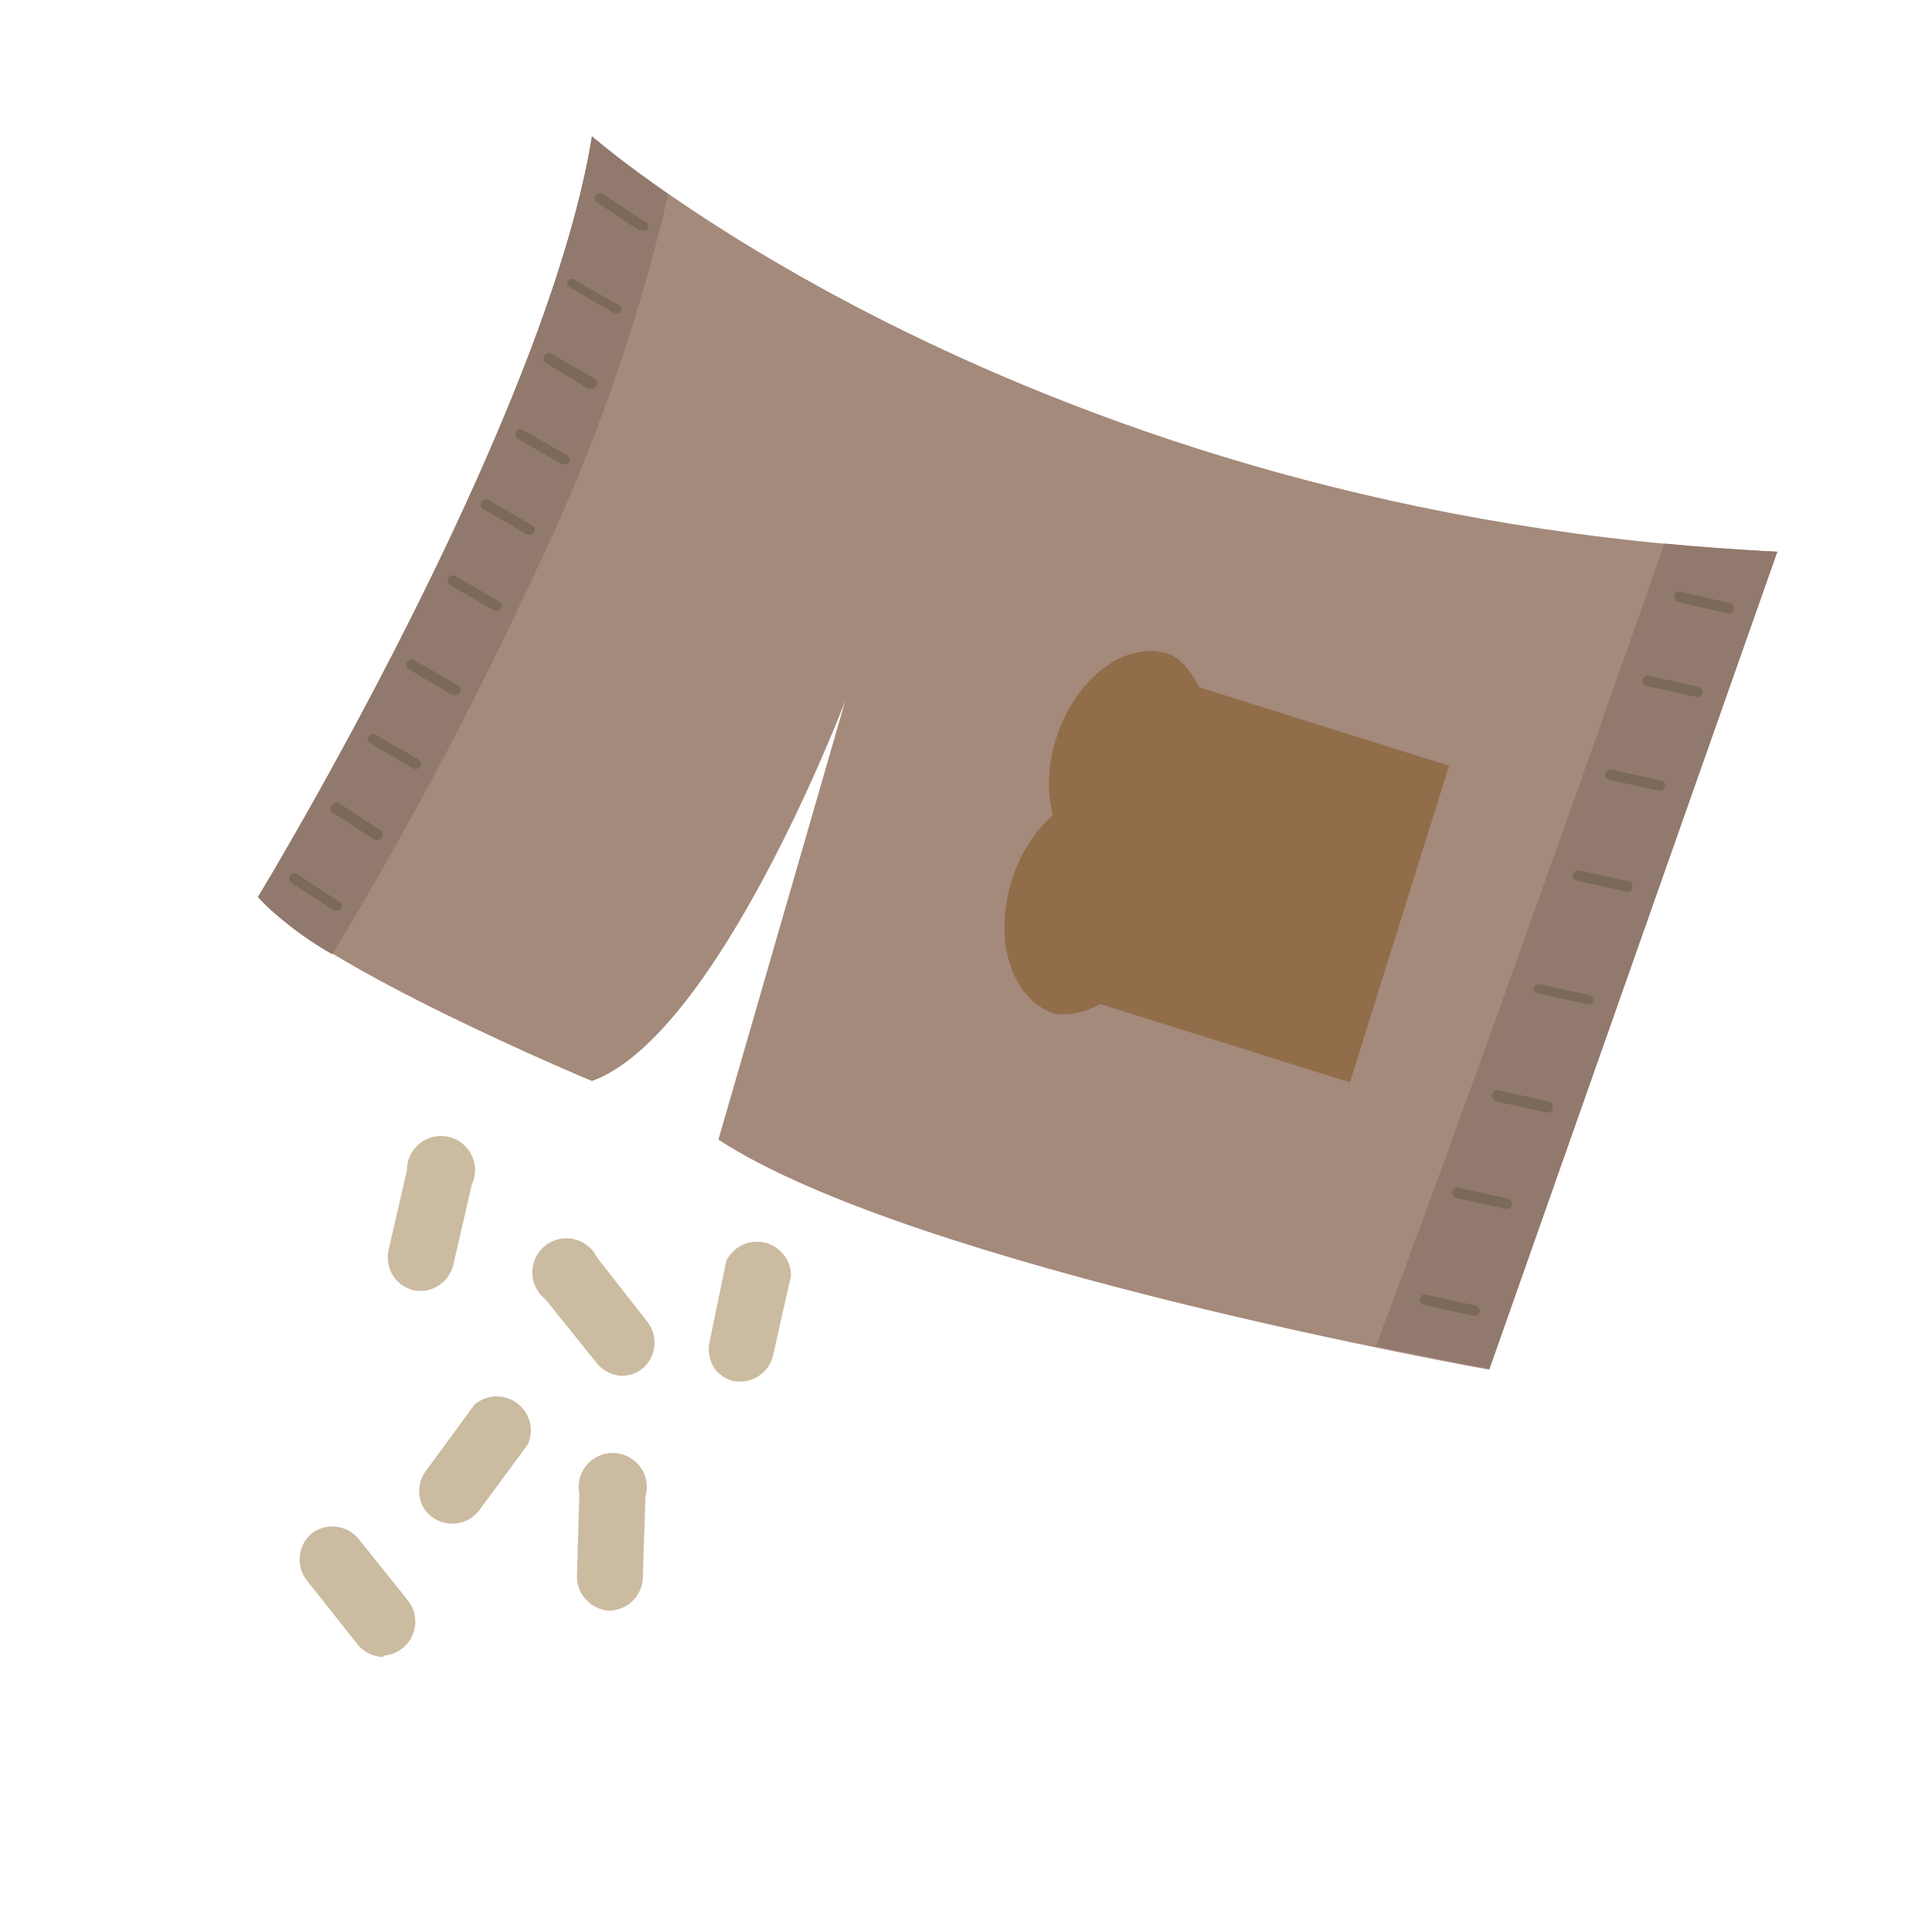 <svg xmlns="http://www.w3.org/2000/svg" viewBox="0 0 56.69 56.69"><defs><style>.cls-1{fill:#a48a7b;}.cls-2{fill:#91796d;}.cls-3{fill:#7b6a58;}.cls-4{fill:#916d4a;}.cls-5{fill:#cbbba0;}</style></defs><title>ic_hefe</title><g id="Ebene_1" data-name="Ebene 1"><path class="cls-1" d="M17.37,4S30.2,15.17,52.15,16.19l-8.45,24s-16.88-3-22.62-6.75L24.8,20.57s-3.72,9.8-7.43,11.15c0,0-8.11-3.38-9.8-5.4C7.57,26.32,16,12.47,17.37,4Z"/><path class="cls-2" d="M17.37,4C16,12.47,7.57,26.32,7.57,26.32A9.45,9.45,0,0,0,9.75,28,113.54,113.54,0,0,0,15.61,17a54.23,54.23,0,0,0,4-11.3A27.79,27.79,0,0,1,17.37,4Z"/><path class="cls-2" d="M52.15,16.19c-1.13-.06-2.23-.14-3.31-.24-1.72,4.9-5.9,16.75-8.47,23.55,2,.42,3.33.66,3.33.66Z"/><path class="cls-3" d="M18.83,6.76l-.08,0L17.5,5.93a.16.16,0,0,1,0-.22.15.15,0,0,1,.21,0l1.24.81a.16.16,0,0,1,.05.21A.15.15,0,0,1,18.83,6.76Z"/><path class="cls-3" d="M11.07,24.64a.11.11,0,0,1-.08,0l-1.25-.81a.15.15,0,0,1,0-.21.16.16,0,0,1,.21-.05l1.24.81a.16.16,0,0,1,0,.21A.15.15,0,0,1,11.07,24.64Z"/><path class="cls-3" d="M18.08,9.18l-.08,0-1.28-.75a.15.15,0,0,1-.06-.21.16.16,0,0,1,.21,0l1.29.74a.16.16,0,0,1,.05.21A.16.16,0,0,1,18.08,9.18Z"/><path class="cls-3" d="M12.23,22.56a.13.13,0,0,1-.08,0l-1.28-.74a.15.15,0,1,1,.15-.26l1.29.74a.15.15,0,0,1,0,.21A.16.16,0,0,1,12.23,22.56Z"/><path class="cls-3" d="M17.33,11.4l-.08,0L16,10.64a.16.16,0,0,1,.16-.27l1.28.74a.15.15,0,0,1,.06.21A.16.16,0,0,1,17.33,11.4Z"/><path class="cls-3" d="M13.37,20.4l-.08,0L12,19.64a.15.15,0,0,1-.06-.21.15.15,0,0,1,.21-.06l1.29.74a.16.16,0,0,1,.05.21A.16.16,0,0,1,13.37,20.4Z"/><path class="cls-3" d="M16.56,13.62a.1.1,0,0,1-.07,0l-1.29-.74a.16.16,0,0,1-.06-.21.15.15,0,0,1,.21-.05l1.29.74a.16.16,0,0,1,.06.21A.15.15,0,0,1,16.56,13.62Z"/><path class="cls-3" d="M15.54,15.68l-.08,0-1.29-.75a.14.14,0,0,1-.05-.2.15.15,0,0,1,.21-.06l1.28.74a.15.15,0,0,1,.06.21A.16.16,0,0,1,15.54,15.68Z"/><path class="cls-3" d="M14.57,17.91a.12.12,0,0,1-.08,0l-1.28-.74a.15.15,0,0,1-.06-.21.16.16,0,0,1,.21-.06l1.29.75a.15.15,0,0,1-.08.28Z"/><path class="cls-3" d="M49.77,20.45h0l-1.45-.32a.16.16,0,0,1-.12-.18.15.15,0,0,1,.18-.12l1.46.32a.15.15,0,0,1,.11.18A.15.15,0,0,1,49.77,20.45Z"/><path class="cls-3" d="M48.67,23.2h0l-1.45-.32a.15.15,0,0,1-.12-.18.16.16,0,0,1,.18-.12l1.45.32a.16.16,0,0,1,.12.19A.16.16,0,0,1,48.67,23.2Z"/><path class="cls-3" d="M47.72,26.16h0l-1.45-.32a.16.16,0,0,1-.12-.18.16.16,0,0,1,.19-.12l1.45.32a.15.15,0,0,1,.11.18A.14.14,0,0,1,47.72,26.16Z"/><path class="cls-3" d="M46.58,29.47h0l-1.45-.32A.15.15,0,0,1,45,29a.14.14,0,0,1,.18-.12l1.45.32a.16.16,0,0,1,.12.18A.16.16,0,0,1,46.58,29.47Z"/><path class="cls-3" d="M45.36,32.64h0l-1.45-.32a.16.16,0,0,1-.12-.19A.15.15,0,0,1,44,32l1.45.32a.15.15,0,0,1,.11.18A.15.15,0,0,1,45.36,32.64Z"/><path class="cls-3" d="M44.18,35.47h0l-1.45-.32a.15.15,0,0,1,.06-.3l1.46.32a.15.15,0,0,1,.11.18A.14.14,0,0,1,44.18,35.47Z"/><path class="cls-3" d="M43.24,38.61h0l-1.46-.32a.15.15,0,0,1,.07-.3l1.45.32a.16.16,0,0,1,.12.18A.16.16,0,0,1,43.24,38.61Z"/><path class="cls-4" d="M34.27,19.18c-1.25-.39-2.72.72-3.28,2.49a4.16,4.16,0,0,0-.1,2.25,4.26,4.26,0,0,0-1.2,1.91c-.56,1.77,0,3.52,1.27,3.92a2.13,2.13,0,0,0,1.32-.29l7.33,2.3,2.91-9.29-7.32-2.3C35,19.8,34.68,19.31,34.27,19.18Z"/><path class="cls-3" d="M9.86,26.7l-.09,0-1.24-.81a.17.17,0,0,1,0-.22.15.15,0,0,1,.21,0l1.25.81a.15.15,0,0,1,0,.21A.12.12,0,0,1,9.86,26.7Z"/><path class="cls-3" d="M50.68,18h0l-1.44-.34a.16.16,0,0,1-.11-.19.14.14,0,0,1,.18-.11l1.45.34a.15.15,0,0,1,.11.19A.15.15,0,0,1,50.68,18Z"/><path class="cls-5" d="M18.28,40.37a1,1,0,0,1-.76-.36L16,38.12a1,1,0,1,1,1.52-1.22L19,38.79a1,1,0,0,1-.15,1.37A1,1,0,0,1,18.28,40.37Z"/><path class="cls-5" d="M11.26,48.62a1,1,0,0,1-.76-.36L9,46.37A1,1,0,0,1,9.14,45a1,1,0,0,1,1.37.14L12,47a1,1,0,0,1-.76,1.58Z"/><path class="cls-5" d="M17.26,47a1,1,0,0,1-.33-.78L17,43.84a1,1,0,1,1,1.94.07l-.08,2.42a1,1,0,0,1-1,.93A1,1,0,0,1,17.26,47Z"/><path class="cls-5" d="M12.33,44a1,1,0,0,1,.16-.83l1.43-1.95a1,1,0,0,1,1.57,1.16l-1.43,1.94a1,1,0,0,1-1.36.21A.94.94,0,0,1,12.33,44Z"/><path class="cls-5" d="M11.59,37.51a1,1,0,0,1-.19-.82l.54-2.35a1,1,0,1,1,1.9.43l-.54,2.35a1,1,0,0,1-1.17.74A1,1,0,0,1,11.59,37.51Z"/><path class="cls-5" d="M21,40.2a1,1,0,0,1-.18-.82L21.31,37a1,1,0,0,1,1.9.43l-.53,2.36a1,1,0,0,1-1.17.73A1,1,0,0,1,21,40.2Z"/></g></svg>